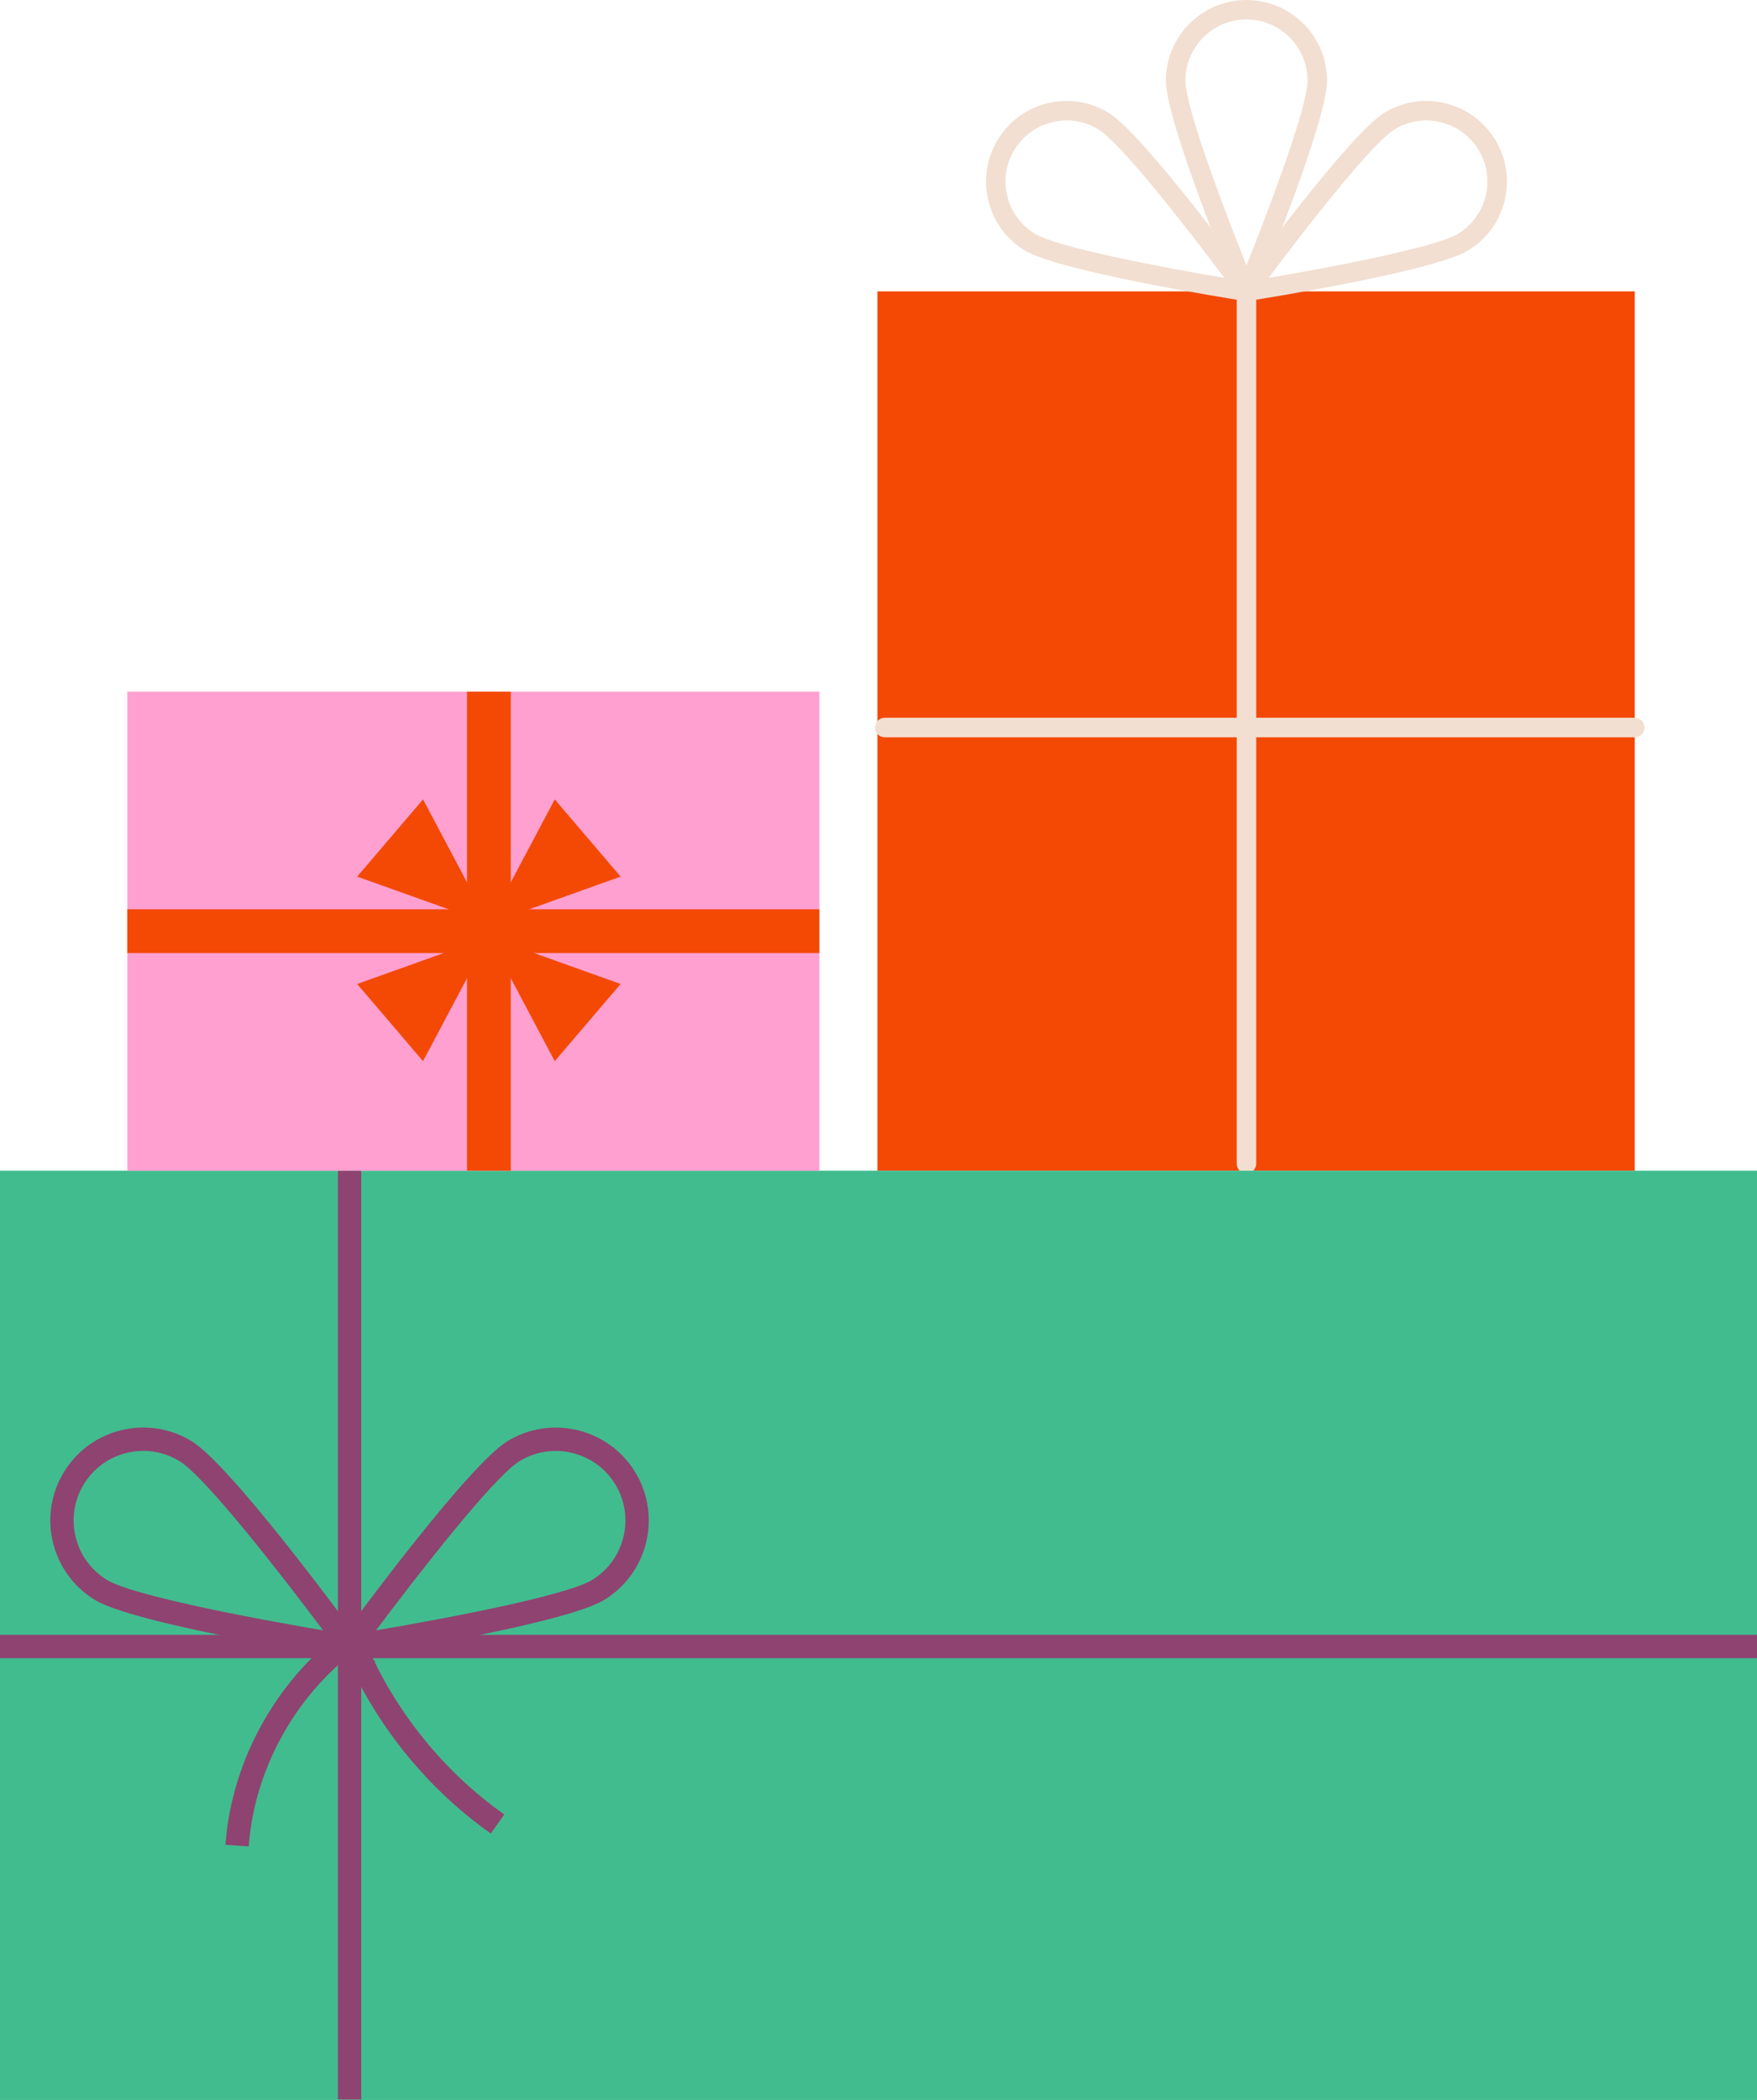 <svg xmlns="http://www.w3.org/2000/svg" width="903.93" height="1080" viewBox="0 0 903.93 1080"><g id="a"/><g id="b"><g id="c"><g id="d"><g><g><path d="M451.41 149.86h389.62v452.22H451.41z" fill="#f34904"/><g><path d="M641.27 154.88c-.26.0-.52-.02-.78-.06-9.76-1.54-95.83-15.36-113.35-26.05-9.45-5.77-16.09-14.87-18.69-25.64-2.6-10.76-.86-21.89 4.91-31.35 5.77-9.45 14.87-16.09 25.64-18.69 10.77-2.61 21.9-.86 31.35 4.91h0c17.52 10.69 69.15 80.93 74.98 88.91 1.2 1.64 1.29 3.84.23 5.57-.92 1.51-2.55 2.4-4.28 2.4zm-92.47-92.93c-2.48.0-4.98.29-7.45.89-8.16 1.97-15.06 7.01-19.43 14.17-4.37 7.16-5.69 15.6-3.72 23.76 1.97 8.16 7.01 15.06 14.17 19.43 11.65 7.11 66.38 17.44 97.51 22.71-18.92-25.29-53.12-69.24-64.77-76.36-4.99-3.05-10.61-4.61-16.31-4.61z" fill="#f2dfd1"/><path d="M641.27 154.88c-2.03.0-3.86-1.23-4.64-3.1-3.77-9.13-36.82-89.79-36.82-110.32.0-22.86 18.6-41.46 41.46-41.46s41.46 18.6 41.46 41.46c0 20.53-33.05 101.19-36.82 110.32-.77 1.88-2.6 3.1-4.64 3.1zm0-144.85c-17.33.0-31.42 14.1-31.42 31.42.0 13.65 19.69 65.74 31.42 95.07 11.73-29.32 31.42-81.42 31.42-95.07.0-17.33-14.1-31.42-31.42-31.42z" fill="#f2dfd1"/><path d="M641.27 154.88c-1.73.0-3.36-.9-4.28-2.4-1.06-1.73-.97-3.94.23-5.57 5.83-7.97 57.46-78.21 74.98-88.91h0c9.46-5.77 20.58-7.51 31.35-4.91 10.76 2.6 19.87 9.24 25.64 18.69 5.77 9.45 7.51 20.58 4.91 31.35-2.6 10.76-9.24 19.87-18.69 25.64-17.52 10.69-103.59 24.51-113.35 26.05-.26.04-.52.06-.78.06zm76.16-88.32h0c-11.65 7.11-45.85 51.07-64.77 76.36 31.14-5.27 85.87-15.6 97.52-22.71 14.79-9.03 19.48-28.41 10.45-43.19-4.37-7.16-11.28-12.2-19.43-14.17-8.15-1.97-16.6-.65-23.76 3.72z" fill="#f2dfd1"/></g><path d="M641.27 603.5c-2.77.0-5.02-2.25-5.02-5.02V149.86c0-2.77 2.25-5.02 5.02-5.02s5.02 2.25 5.02 5.02v448.62c0 2.77-2.25 5.02-5.02 5.02z" fill="#f2dfd1"/><path d="M841.03 379.19H455.2c-2.77.0-5.02-2.25-5.02-5.02s2.25-5.02 5.02-5.02h385.83c2.77.0 5.02 2.25 5.02 5.02s-2.25 5.02-5.02 5.02z" fill="#f2dfd1"/></g><g><path d="M0 602.08h903.93V1080H0z" fill="#41bc8e"/><path d="M0 840.79h903.93v12H0z" fill="#8f4371"/><path d="M173.83 602.08h12v477.65h-12z" fill="#8f4371"/><g><path d="M193.25 854.99l-14.36-2.27c-11.2-1.77-109.98-17.63-130.12-29.92-22.5-13.73-29.63-43.21-15.9-65.71 6.65-10.9 17.15-18.55 29.56-21.56 12.41-3 25.25-.99 36.15 5.66h0c20.14 12.3 79.4 92.91 86.09 102.06l8.58 11.74zm-119.51-108.81c-2.82.0-5.67.34-8.48 1.02-9.29 2.25-17.16 7.98-22.14 16.14-10.29 16.85-4.95 38.93 11.91 49.21 13.26 8.09 75.37 19.85 111.17 25.92-21.76-29.07-60.6-78.94-73.87-87.04h0c-5.69-3.47-12.09-5.26-18.59-5.26z" fill="#8f4371"/><path d="M166.4 854.99l8.58-11.74c6.69-9.15 65.95-89.76 86.09-102.06h0c22.5-13.74 51.98-6.6 65.71 15.9 13.73 22.5 6.6 51.98-15.9 65.71-20.14 12.29-118.93 28.15-130.12 29.92l-14.36 2.27zm100.92-103.55h0c-13.26 8.09-52.1 57.97-73.87 87.04 35.8-6.07 97.92-17.82 111.17-25.92 16.85-10.29 22.19-32.36 11.91-49.21-10.29-16.85-32.37-22.18-49.21-11.91z" fill="#8f4371"/></g><path d="M127.97 949.61l-11.97-.84c3.12-44.55 27.96-87.89 64.83-113.1l6.78 9.91c-33.91 23.19-56.76 63.05-59.63 104.03z" fill="#8f4371"/><path d="M252.51 942.97c-35.13-24.78-62.94-60.54-78.29-100.69l11.21-4.29c14.51 37.95 40.79 71.75 74 95.17l-6.92 9.81z" fill="#8f4371"/></g><g><path d="M65.52 355.71h356v246.38h-356z" fill="#ffa0d0"/><path d="M240.26 355.71h22.51v246.38H240.26z" fill="#f34904"/><path d="M232.26 300.9h22.51v356H232.26z" transform="translate(722.41 235.38) rotate(90)" fill="#f34904"/><path d="M251.52 475.05v0L183.76 450.83 217.64 411.13 251.52 475.05z" fill="#f34904"/><path d="M251.52 475.05v0L319.28 450.83 285.4 411.13 251.52 475.05z" fill="#f34904"/><path d="M251.52 481.84v0L319.28 506.06 285.4 545.75 251.52 481.84z" fill="#f34904"/><path d="M251.52 481.84v0L183.76 506.06 217.64 545.75 251.52 481.84z" fill="#f34904"/></g></g></g></g></g></svg>